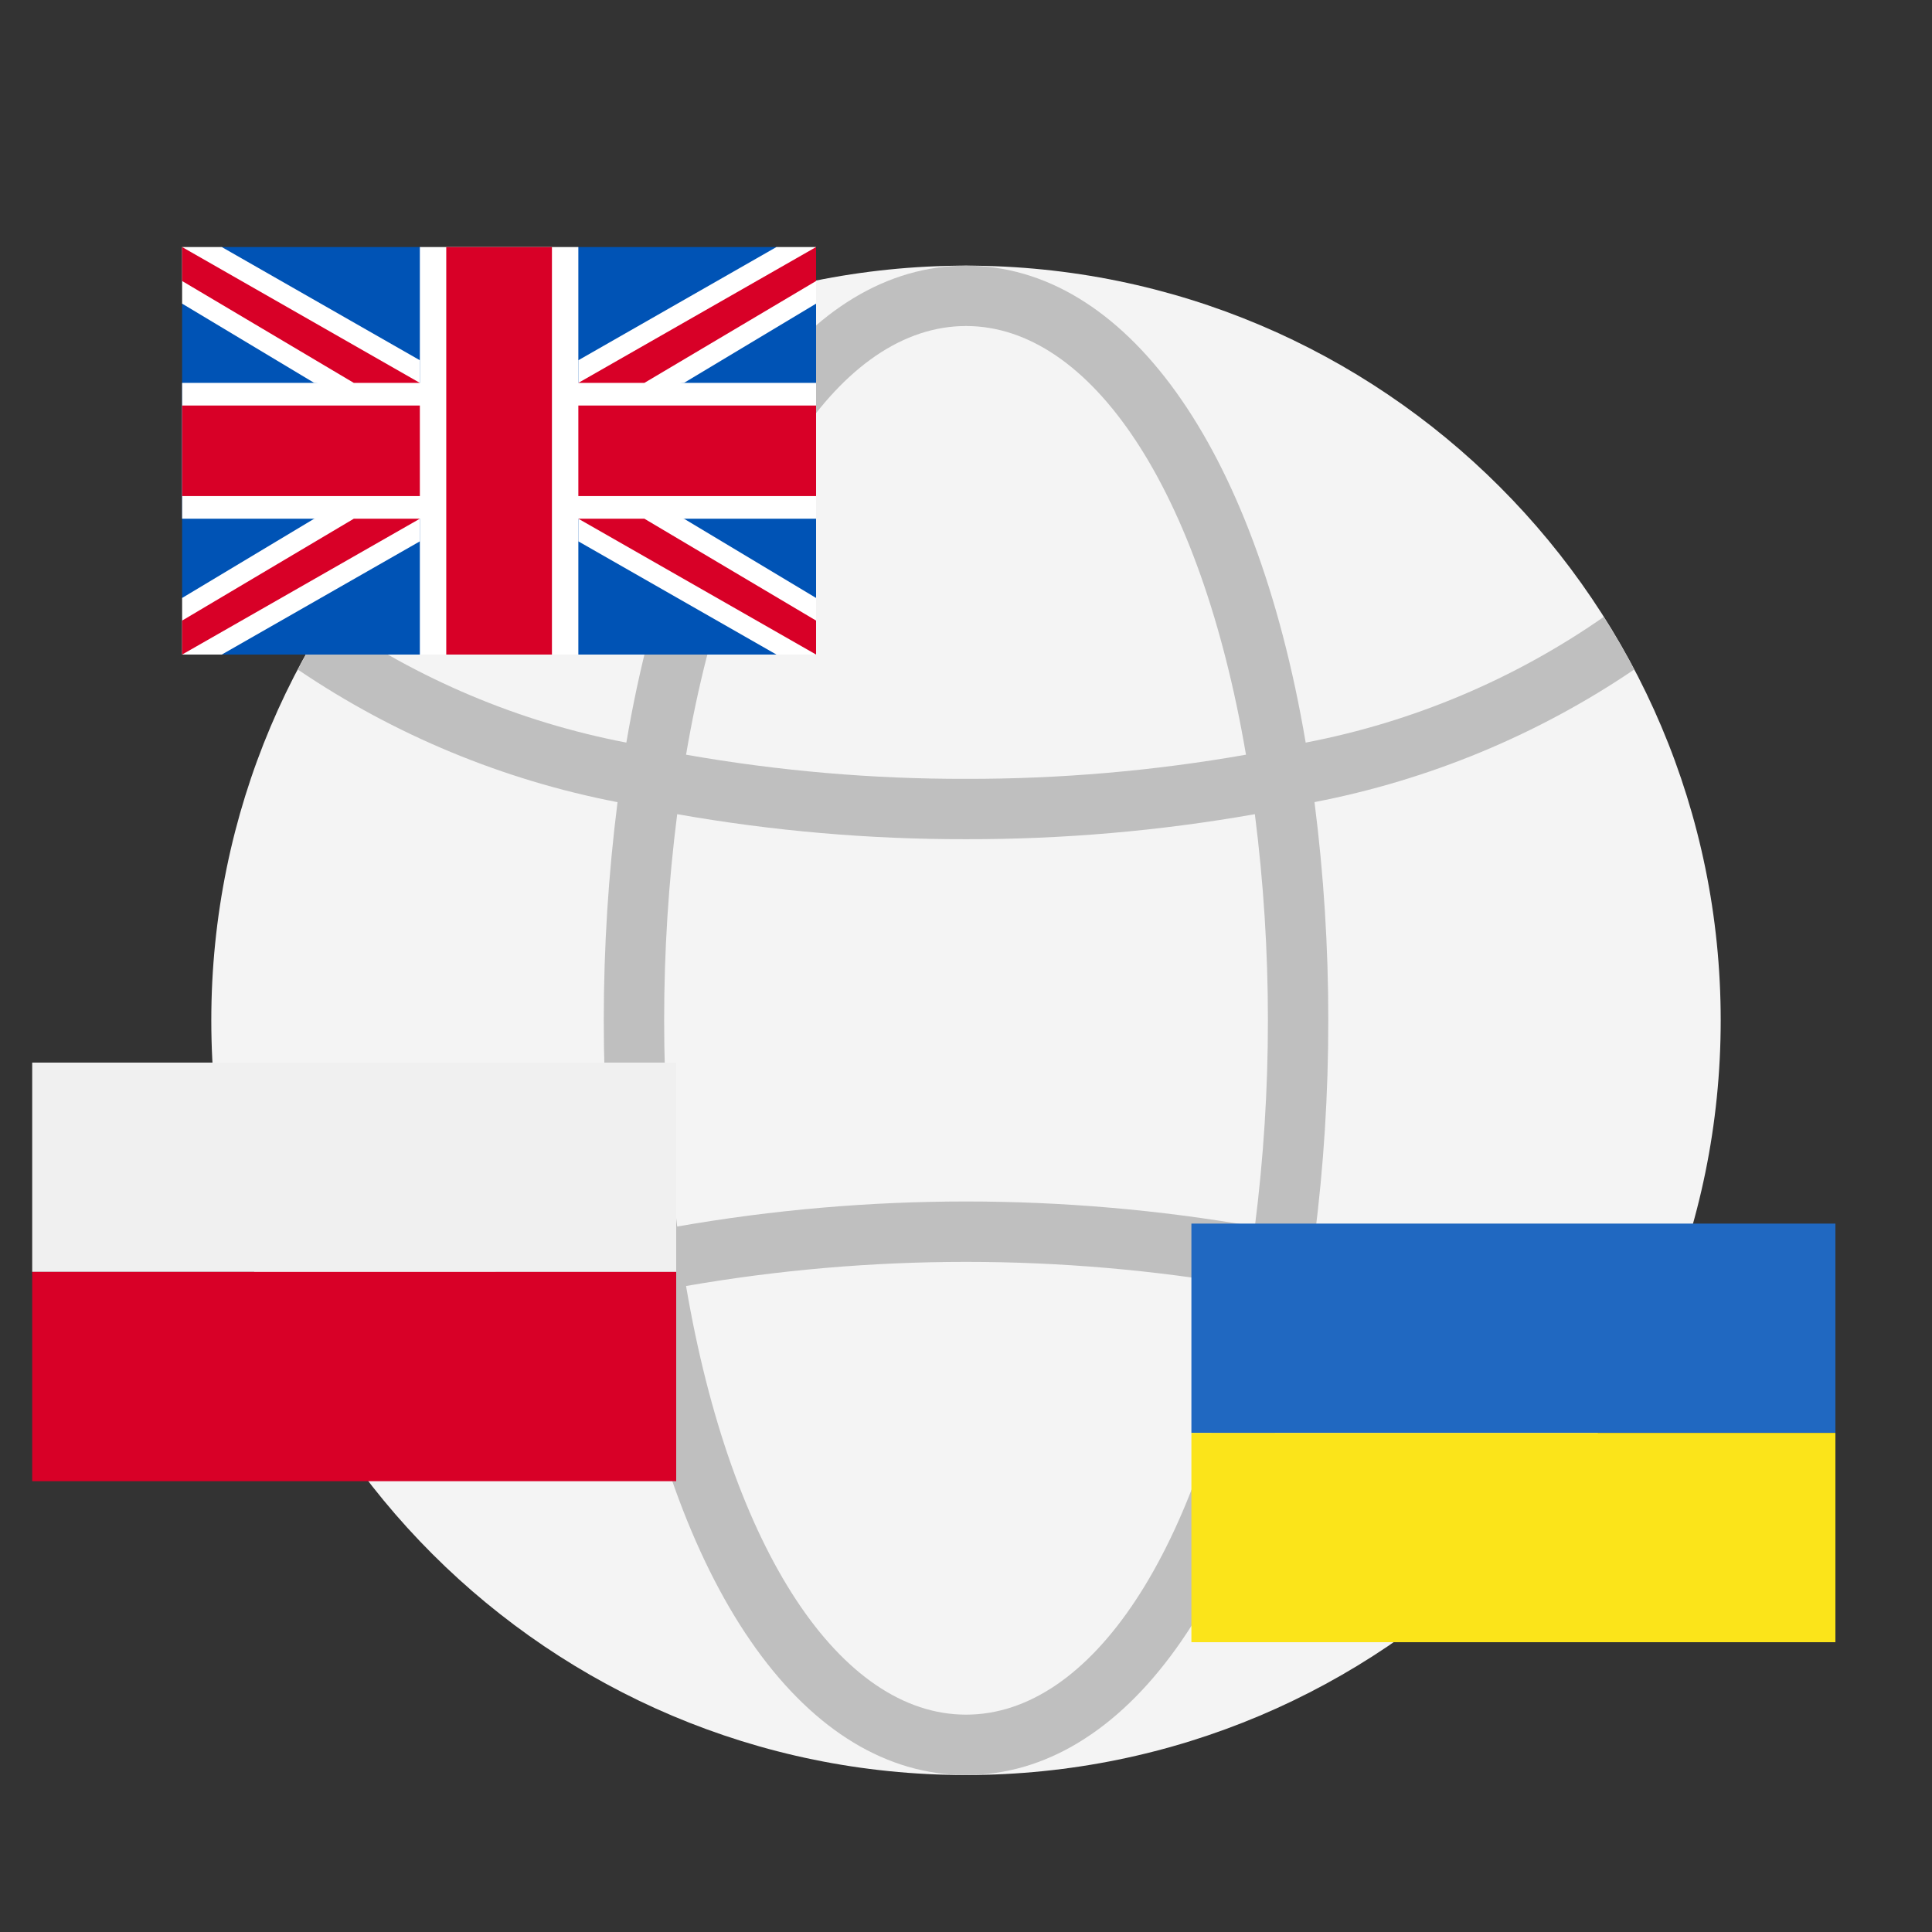 <svg width="60" height="60" viewBox="0 0 60 60" fill="none" xmlns="http://www.w3.org/2000/svg">
<rect x="0" y="0" width="60" height="60" fill="#333333" stroke="none"/>
<path d="M30 55.125C42.944 55.125 53.438 44.632 53.438 31.688C53.438 18.743 42.944 8.25 30 8.25C17.056 8.25 6.562 18.743 6.562 31.688C6.562 44.632 17.056 55.125 30 55.125Z" fill="#F4F4F4"/>
<path d="M41.251 31.688C41.253 29.422 41.11 27.158 40.823 24.91C44.377 24.224 47.755 22.824 50.751 20.793C50.458 20.234 50.142 19.69 49.804 19.16C47.027 21.095 43.874 22.425 40.549 23.062C38.973 13.773 34.9 8.25 30.001 8.25C25.101 8.25 21.028 13.773 19.452 23.062C16.128 22.425 12.974 21.096 10.197 19.162C9.86 19.692 9.544 20.236 9.25 20.794C12.246 22.825 15.624 24.226 19.178 24.912C18.608 29.412 18.608 33.966 19.178 38.467C15.624 39.153 12.246 40.554 9.25 42.585C9.544 43.142 9.86 43.687 10.196 44.217C12.973 42.281 16.127 40.951 19.452 40.312C21.028 49.602 25.101 55.125 30.001 55.125C34.9 55.125 38.973 49.603 40.549 40.312C43.874 40.95 47.027 42.278 49.805 44.212C50.141 43.682 50.462 43.138 50.751 42.579C47.755 40.549 44.377 39.149 40.823 38.463C41.11 36.216 41.253 33.953 41.251 31.688ZM30.001 10.125C33.876 10.125 37.292 15.188 38.695 23.438C35.825 23.942 32.915 24.193 30.001 24.188C27.086 24.194 24.177 23.942 21.306 23.438C22.711 15.188 26.125 10.125 30.001 10.125ZM20.626 31.688C20.625 29.547 20.76 27.409 21.031 25.285C23.992 25.807 26.994 26.067 30.001 26.062C33.008 26.067 36.009 25.807 38.971 25.285C39.241 27.409 39.377 29.547 39.376 31.688C39.377 33.828 39.241 35.967 38.971 38.091C33.036 37.054 26.966 37.054 21.031 38.091C20.76 35.967 20.625 33.828 20.626 31.688ZM30.001 53.25C26.125 53.25 22.71 48.188 21.306 39.938C27.059 38.939 32.941 38.939 38.694 39.938C37.291 48.192 33.876 53.25 30.001 53.25Z" fill="#BFBFBF"/>
<path d="M5.656 18.57V9.43L6.887 7.672H13.039L15.5 8.023L17.961 7.672H24.113L25.344 9.43V18.57L24.113 20.328H17.961L15.5 19.977L13.039 20.328H6.887L5.656 18.57Z" fill="#0053B5"/>
<path d="M5.656 11.891H25.344V16.109H5.656V11.891Z" fill="white"/>
<path d="M5.656 12.594H25.344V15.406H5.656V12.594Z" fill="#D80027"/>
<path d="M13.039 7.672H17.961V20.328H13.039V7.672Z" fill="white"/>
<path d="M13.859 7.672H17.141V20.328H13.859V7.672Z" fill="#D80027"/>
<path d="M25.344 7.672H24.113L17.961 11.188V12.242L21.242 11.891L25.344 9.43V7.672Z" fill="white"/>
<path d="M25.344 7.672L17.961 11.891H20.012L25.344 8.727V7.672Z" fill="#D80027"/>
<path d="M5.656 7.672H6.887L13.039 11.188V12.242L9.758 11.891L5.656 9.43V7.672Z" fill="white"/>
<path d="M5.656 7.672L13.039 11.891H10.988L5.656 8.727V7.672Z" fill="#D80027"/>
<path d="M5.656 20.328H6.887L13.039 16.812V15.758L9.758 16.109L5.656 18.57V20.328Z" fill="white"/>
<path d="M5.656 20.328L13.039 16.109H10.988L5.656 19.273V20.328Z" fill="#D80027"/>
<path d="M25.344 20.328H24.113L17.961 16.812V15.758L21.242 16.109L25.344 18.57V20.328Z" fill="white"/>
<path d="M25.344 20.328L17.961 16.109H20.012L25.344 19.273V20.328Z" fill="#D80027"/>
<path d="M1 33H21V39.5H1V33Z" fill="#F0F0F0"/>
<path d="M21 46L1 46L1 39.5L21 39.5L21 46Z" fill="#D80027"/>
<path d="M37 38H57V44.5H37V38Z" fill="#2068C1"/>
<path d="M57 51L37 51L37 44.5L57 44.5L57 51Z" fill="#FBE41A"/>
</svg>

